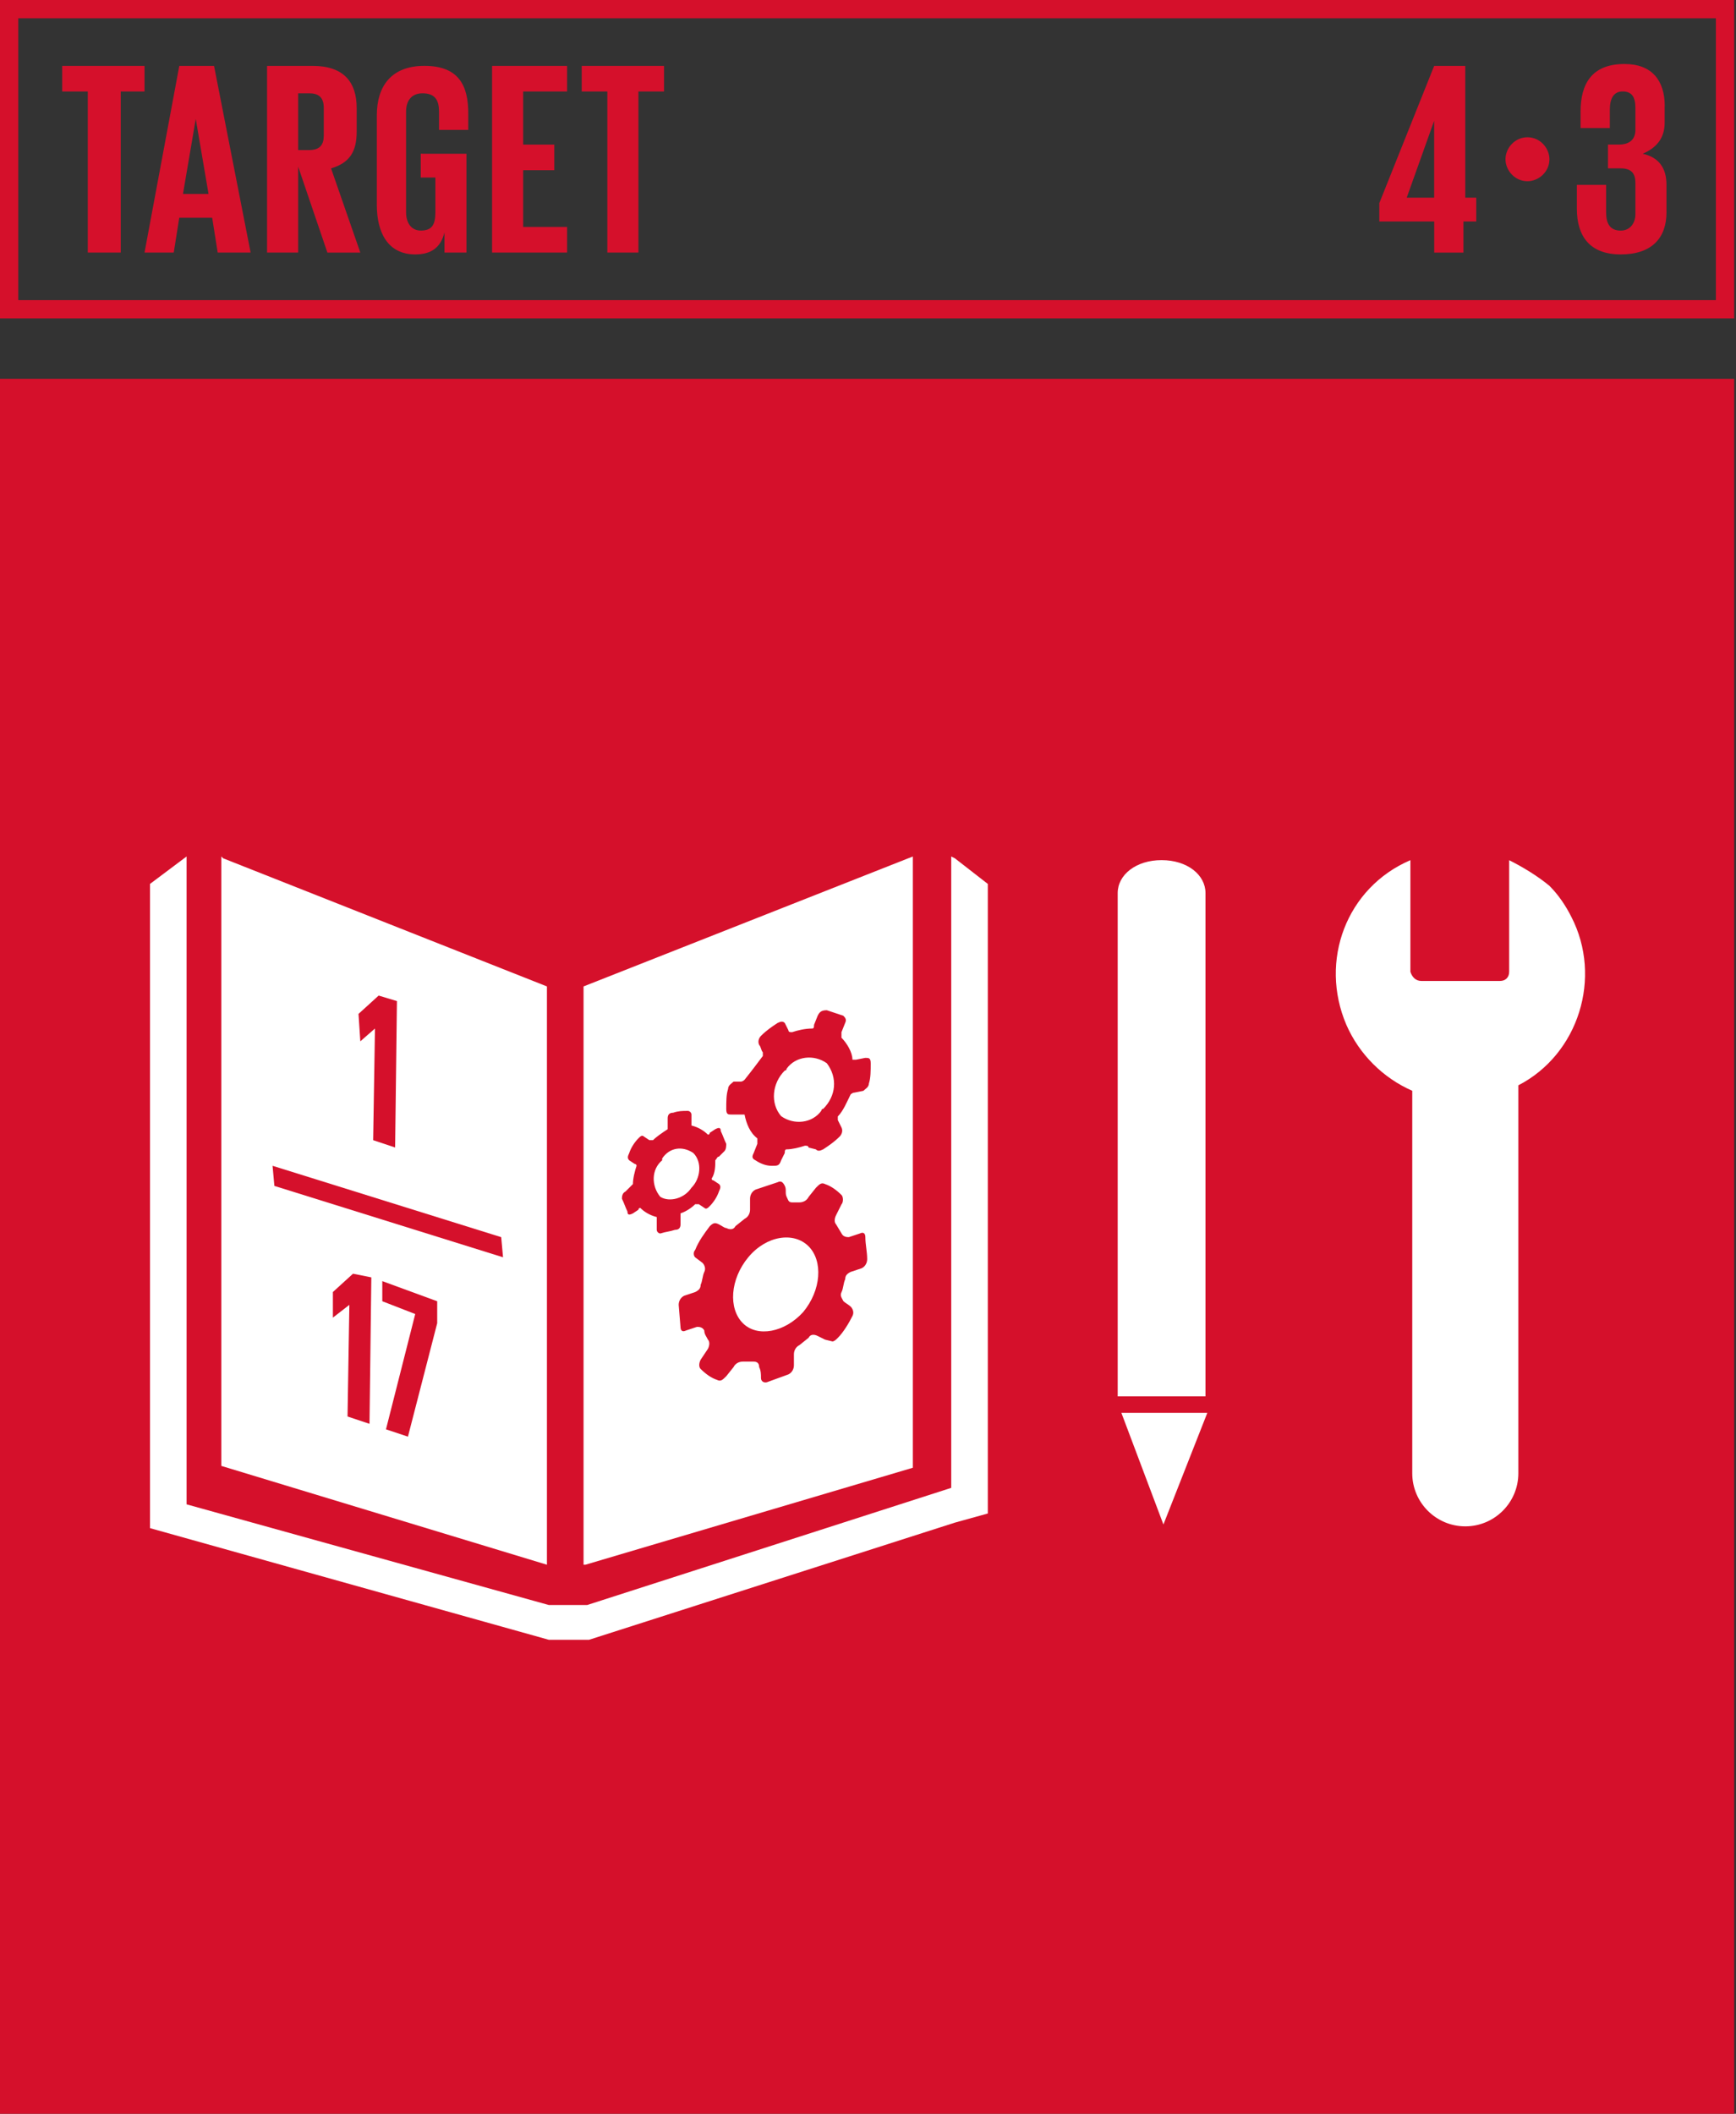 <?xml version="1.0" encoding="UTF-8"?><svg id="Capa_1" xmlns="http://www.w3.org/2000/svg" viewBox="0 0 467 568.37"><rect x="0" y="0" width="467" height="568.37" fill="#333333" stroke="none"/><defs><style>.cls-1{fill:#fff;}.cls-2{fill:#d5102b;}</style></defs><path class="cls-2" d="M4.92,80.7H461.59V4.92H4.92V80.7Zm462.08,4.92H0V0H466.51V85.62h.49Z"/><polygon class="cls-2" points="16.73 17.72 38.88 17.72 38.88 24.6 32.48 24.6 32.48 67.91 23.62 67.91 23.62 24.6 16.73 24.6 16.73 17.72"/><path class="cls-2" d="M49.21,52.16h6.89l-3.44-20.18-3.44,20.18Zm-10.33,15.75l9.35-50.19h9.35l9.84,50.19h-8.86l-1.48-9.35h-8.86l-1.48,9.35h-7.87Z"/><path class="cls-2" d="M80.21,24.6v15.75h2.95c2.95,0,3.94-1.48,3.94-3.94v-7.38c0-2.95-1.48-3.94-3.94-3.94h-2.95v-.49Zm0,20.18v23.13h-8.37V17.72h12.3c8.37,0,11.81,4.43,11.81,11.32v6.4c0,5.41-1.97,8.37-6.89,9.84l7.87,22.64h-8.86l-7.87-23.13Z"/><path class="cls-2" d="M113.67,41.34h11.81v26.57h-5.91v-5.41c-.98,3.94-3.44,5.91-7.87,5.91-7.38,0-10.33-5.91-10.33-13.29V31c0-7.87,3.94-13.29,12.79-13.29,9.35,0,11.81,5.41,11.81,12.79v4.43h-7.87v-4.92c0-2.95-.98-4.92-4.43-4.92-2.95,0-4.43,1.97-4.43,4.92v27.07c0,2.95,1.48,4.92,3.94,4.92,2.95,0,3.94-1.48,3.94-4.92v-9.35h-3.94v-6.4h.49Z"/><polygon class="cls-2" points="132.37 17.72 152.55 17.72 152.55 24.6 140.74 24.6 140.74 38.88 149.11 38.88 149.11 45.77 140.74 45.77 140.74 61.02 152.55 61.02 152.55 67.91 132.37 67.91 132.37 17.72"/><polygon class="cls-2" points="156.49 17.72 178.63 17.72 178.63 24.6 171.74 24.6 171.74 67.91 163.38 67.91 163.38 24.6 156.49 24.6 156.49 17.72"/><path class="cls-2" d="M378.42,53.15h7.38v-20.67l-7.38,20.67Zm-7.38,1.48l14.76-36.91h8.37V53.15h2.95v6.4h-3.44v8.37h-7.87v-8.37h-14.76v-4.92Z"/><path class="cls-2" d="M410.9,36.91c3.44,0,5.91,2.95,5.91,5.91,0,3.44-2.95,5.91-5.91,5.91-3.44,0-5.91-2.95-5.91-5.91s2.46-5.91,5.91-5.91"/><path class="cls-2" d="M447.81,28.54v4.43c0,4.43-2.46,6.89-5.91,8.37,4.43,.98,6.4,3.94,6.4,8.37v7.38c0,6.89-3.94,11.32-12.3,11.32s-11.81-4.92-11.81-12.3v-6.4h7.87v7.38c0,2.95,.98,4.92,3.94,4.92,2.46,0,3.94-1.97,3.94-4.43v-8.37c0-2.46-.98-3.94-3.94-3.94h-3.44v-6.4h2.95c2.95,0,4.43-1.48,4.43-3.94v-5.91c0-2.95-.98-4.43-3.44-4.43s-3.44,1.97-3.44,4.92v4.92h-7.87v-4.43c0-7.38,2.95-12.79,11.81-12.79,7.38,0,10.83,4.43,10.83,11.32"/><g><rect class="cls-2" x="0" y="101.86" width="466.51" height="466.51"/><path class="cls-1" d="M405.98,231.29v30.02c0,1.48-.98,2.46-2.46,2.46h-21.16c-1.48,0-2.46-.98-2.95-2.46v-30.02c-17.22,7.38-24.6,27.07-17.22,44.29,3.44,7.87,9.84,14.27,17.72,17.72v102.85c0,7.87,6.4,14.27,14.27,14.27s14.27-6.4,14.27-14.27v-104.32c16.24-8.37,22.64-29.03,14.27-45.27-1.48-2.95-3.44-5.91-5.91-8.37-2.95-2.46-6.89-4.92-10.83-6.89"/><polygon class="cls-1" points="301.66 379.9 312.97 409.92 324.78 379.9 301.66 379.9"/><path class="cls-1" d="M324.29,375.47V240.14c0-4.92-4.92-8.86-11.81-8.86s-11.81,3.94-11.81,8.86v135.33h23.62Z"/><polygon class="cls-1" points="265.73 406.96 265.73 237.68 256.87 230.79 255.89 230.3 255.89 400.07 157.96 431.57 154.03 431.57 153.53 431.57 153.04 431.57 152.55 431.57 148.61 431.57 147.63 431.57 50.19 404.5 50.19 230.79 50.19 230.3 40.35 237.68 40.35 410.9 147.63 440.92 148.12 440.92 152.55 440.92 153.04 440.92 153.53 440.92 154.03 440.92 158.46 440.92 256.87 409.42 265.73 406.96"/><path class="cls-1" d="M221.94,360.21l-1.97-.98c-.98-.49-1.97-.49-2.46,.49l-2.46,1.97c-.98,.49-1.48,1.48-1.48,2.46v2.95c0,.98-.49,1.97-1.48,2.46l-5.41,1.97c-.98,.49-1.97,0-1.97-.98s0-1.97-.49-2.95c0-.98-.49-1.48-1.48-1.48h-2.95c-.98,0-1.97,.49-2.46,1.48l-1.97,2.46c-.98,.98-1.48,1.48-2.46,.98-1.48-.49-2.95-1.48-4.43-2.95-.49-.49-.49-1.48,0-2.46l1.97-2.95c.49-.98,.49-1.97,0-2.46-.49-.98-.98-1.48-.98-2.46-.49-.98-1.48-.98-1.97-.98l-2.95,.98c-.98,.49-1.48,0-1.48-.98l-.49-5.91c0-.98,.49-1.97,1.48-2.46l2.95-.98c.98-.49,1.48-.98,1.48-1.97,.49-.98,.49-2.46,.98-3.44,.49-.98,0-1.97-.49-2.46l-1.97-1.48c-.49-.49-.49-1.48,0-1.97,.98-2.46,2.46-4.43,3.94-6.4,.98-.98,1.48-.98,2.46-.49,.98,.49,1.48,.98,1.97,.98,.98,.49,1.97,.49,2.46-.49l2.46-1.97c.98-.49,1.48-1.48,1.48-2.46v-2.95c0-.98,.49-1.97,1.48-2.46l5.91-1.97c.98-.49,1.48,0,1.97,.98s0,1.97,.49,2.95,.49,1.48,1.48,1.48h1.97c.98,0,1.97-.49,2.46-1.48l1.97-2.46c.98-.98,1.48-1.48,2.46-.98,1.48,.49,2.95,1.48,4.43,2.95,.49,.49,.49,1.97,0,2.46l-1.48,2.95c-.49,.98-.49,1.97,0,2.46l1.48,2.46c.49,.98,1.48,.98,1.97,.98l2.95-.98c.98-.49,1.48,0,1.48,.98,0,1.97,.49,3.94,.49,5.91,0,.98-.49,1.97-1.48,2.46l-2.95,.98c-.98,.49-1.48,.98-1.48,1.97-.49,.98-.49,2.46-.98,3.44-.49,.98,0,1.48,.49,2.46,.49,.49,1.48,.98,1.97,1.48,.49,.49,.98,1.48,.49,2.46-.98,1.97-2.46,4.43-3.94,5.91-.49,.49-.98,.98-1.48,.98l-1.97-.49Zm-16.73-76.28v-.98c-.49-.49-.49-1.48-.98-1.97-.49-.98,0-1.97,.49-2.46,1.48-1.48,2.95-2.46,4.43-3.44,.98-.49,1.48-.49,1.97,0l.98,1.97c0,.49,.49,.49,.98,.49,1.48-.49,3.44-.98,5.41-.98,.49,0,.49-.49,.49-.98l.98-2.46c.49-.98,.98-1.48,2.46-1.48,1.48,.49,2.95,.98,4.43,1.48,.49,.49,.98,.98,.49,1.97l-.98,2.46v1.48c1.48,1.48,2.95,3.94,2.95,5.91h.98l2.46-.49c.98,0,1.48,0,1.48,1.48,0,1.97,0,3.94-.49,5.41,0,.98-.98,1.48-1.48,1.97l-2.46,.49c-.49,0-.98,.49-.98,.49-.98,1.97-1.97,4.43-3.44,5.91v.98l.98,1.97c.49,.98,0,1.97-.49,2.46-1.48,1.48-2.95,2.46-4.43,3.44-.98,.49-1.48,.49-1.97,0l-1.97-.49c0-.49-.49-.49-.98-.49-1.48,.49-3.44,.98-4.92,.98-.49,0-.49,.49-.49,.98l-.98,1.97c-.49,1.48-.98,1.48-2.46,1.48s-2.95-.49-4.43-1.48c-.98-.49-.98-.98-.49-1.97l.98-2.46v-1.48c-1.97-1.48-2.95-3.94-3.44-6.4h-3.44c-.98,0-1.48,0-1.48-1.48,0-1.97,0-3.94,.49-5.41,0-.98,.98-1.48,1.48-1.97h1.97c.49,0,.98-.49,.98-.49,1.97-2.46,3.44-4.43,4.92-6.4m-28.54,46.75v-3.44c-1.97-.49-3.44-1.48-4.43-2.46,0,0-.49,0-.49,.49l-1.48,.98c-.98,.49-1.48,.49-1.48-.49-.49-.98-.98-2.46-1.48-3.44,0-.49,0-1.48,.98-1.97l1.48-1.48,.49-.49c0-1.48,.49-3.44,.98-4.92,0,0,0-.49-.49-.49l-1.48-.98c-.49-.49-.49-.98,0-1.97,.49-1.48,1.48-2.95,2.46-3.94,.49-.49,.98-.98,1.48-.49l1.48,.98h.98c.98-.98,2.46-1.97,3.94-2.95v-2.95c0-.98,.49-1.48,1.48-1.48,1.48-.49,2.46-.49,3.94-.49,.49,0,.98,.49,.98,.98v2.95c1.97,.49,3.44,1.48,4.43,2.46,0,0,.49,0,.49-.49l1.48-.98c.98-.49,1.48-.49,1.48,.49,.49,.98,.98,2.46,1.48,3.44,0,.49,0,1.48-.49,1.97l-1.48,1.48c-.49,0-.49,.49-.98,.98,0,1.48,0,3.44-.98,4.92,0,0,0,.49,.49,.49l1.48,.98c.49,.49,.49,.98,0,1.97-.49,1.48-1.48,2.95-2.46,3.94-.49,.49-.98,.98-1.48,.49l-1.48-.98h-.98c-.98,.98-2.46,1.97-3.94,2.46v2.95c0,.98-.49,1.48-1.48,1.48-1.48,.49-2.46,.49-3.94,.98-.49,0-.98-.49-.98-.98m68.89,63.97V230.3l-88.58,34.94v155.5h.49l88.09-26.08Z"/><path class="cls-1" d="M216.04,352.83c4.91-5.91,5.4-13.78,1.47-17.72-3.93-3.94-11.3-2.95-16.21,2.95-4.91,5.91-5.4,13.78-1.48,17.72,3.93,3.94,11.3,2.46,16.21-2.95"/><path class="cls-1" d="M210.13,300.12c3.44,2.45,8.37,1.96,10.83-1.47,0,0,0-.49,.49-.49,3.44-3.43,3.94-8.33,.98-12.26-3.44-2.45-8.37-1.96-10.83,1.47,0,0,0,.49-.49,.49-3.44,3.43-3.94,8.83-.98,12.26"/><path class="cls-1" d="M186.01,319.37c2.46-2.46,2.95-6.89,.49-9.35-2.95-1.97-6.4-1.48-8.37,1.48v.49c-2.95,2.46-2.95,6.89-.49,9.84,2.46,1.48,6.4,.49,8.37-2.46,0,.49,0,0,0,0"/><path class="cls-1" d="M134.83,332.66l.49,5.41-61.51-19.19-.49-5.41,61.51,19.19Zm-38.38-60.04l5.41-4.92,4.92,1.48-.49,39.37-5.91-1.97,.49-30.02-3.94,3.44-.49-7.38Zm21.16,77.26v5.91l-7.87,30.51-5.91-1.97,7.87-31-8.86-3.44v-5.41l14.76,5.41Zm-17.72-6.4l-.49,39.37-5.91-1.97,.49-30.02-4.43,3.44v-6.89l5.41-4.92,4.92,.98Zm47.24,77.26v-155.5l-87.1-34.45-.49-.49v163.87l87.59,26.57Z"/></g></svg>